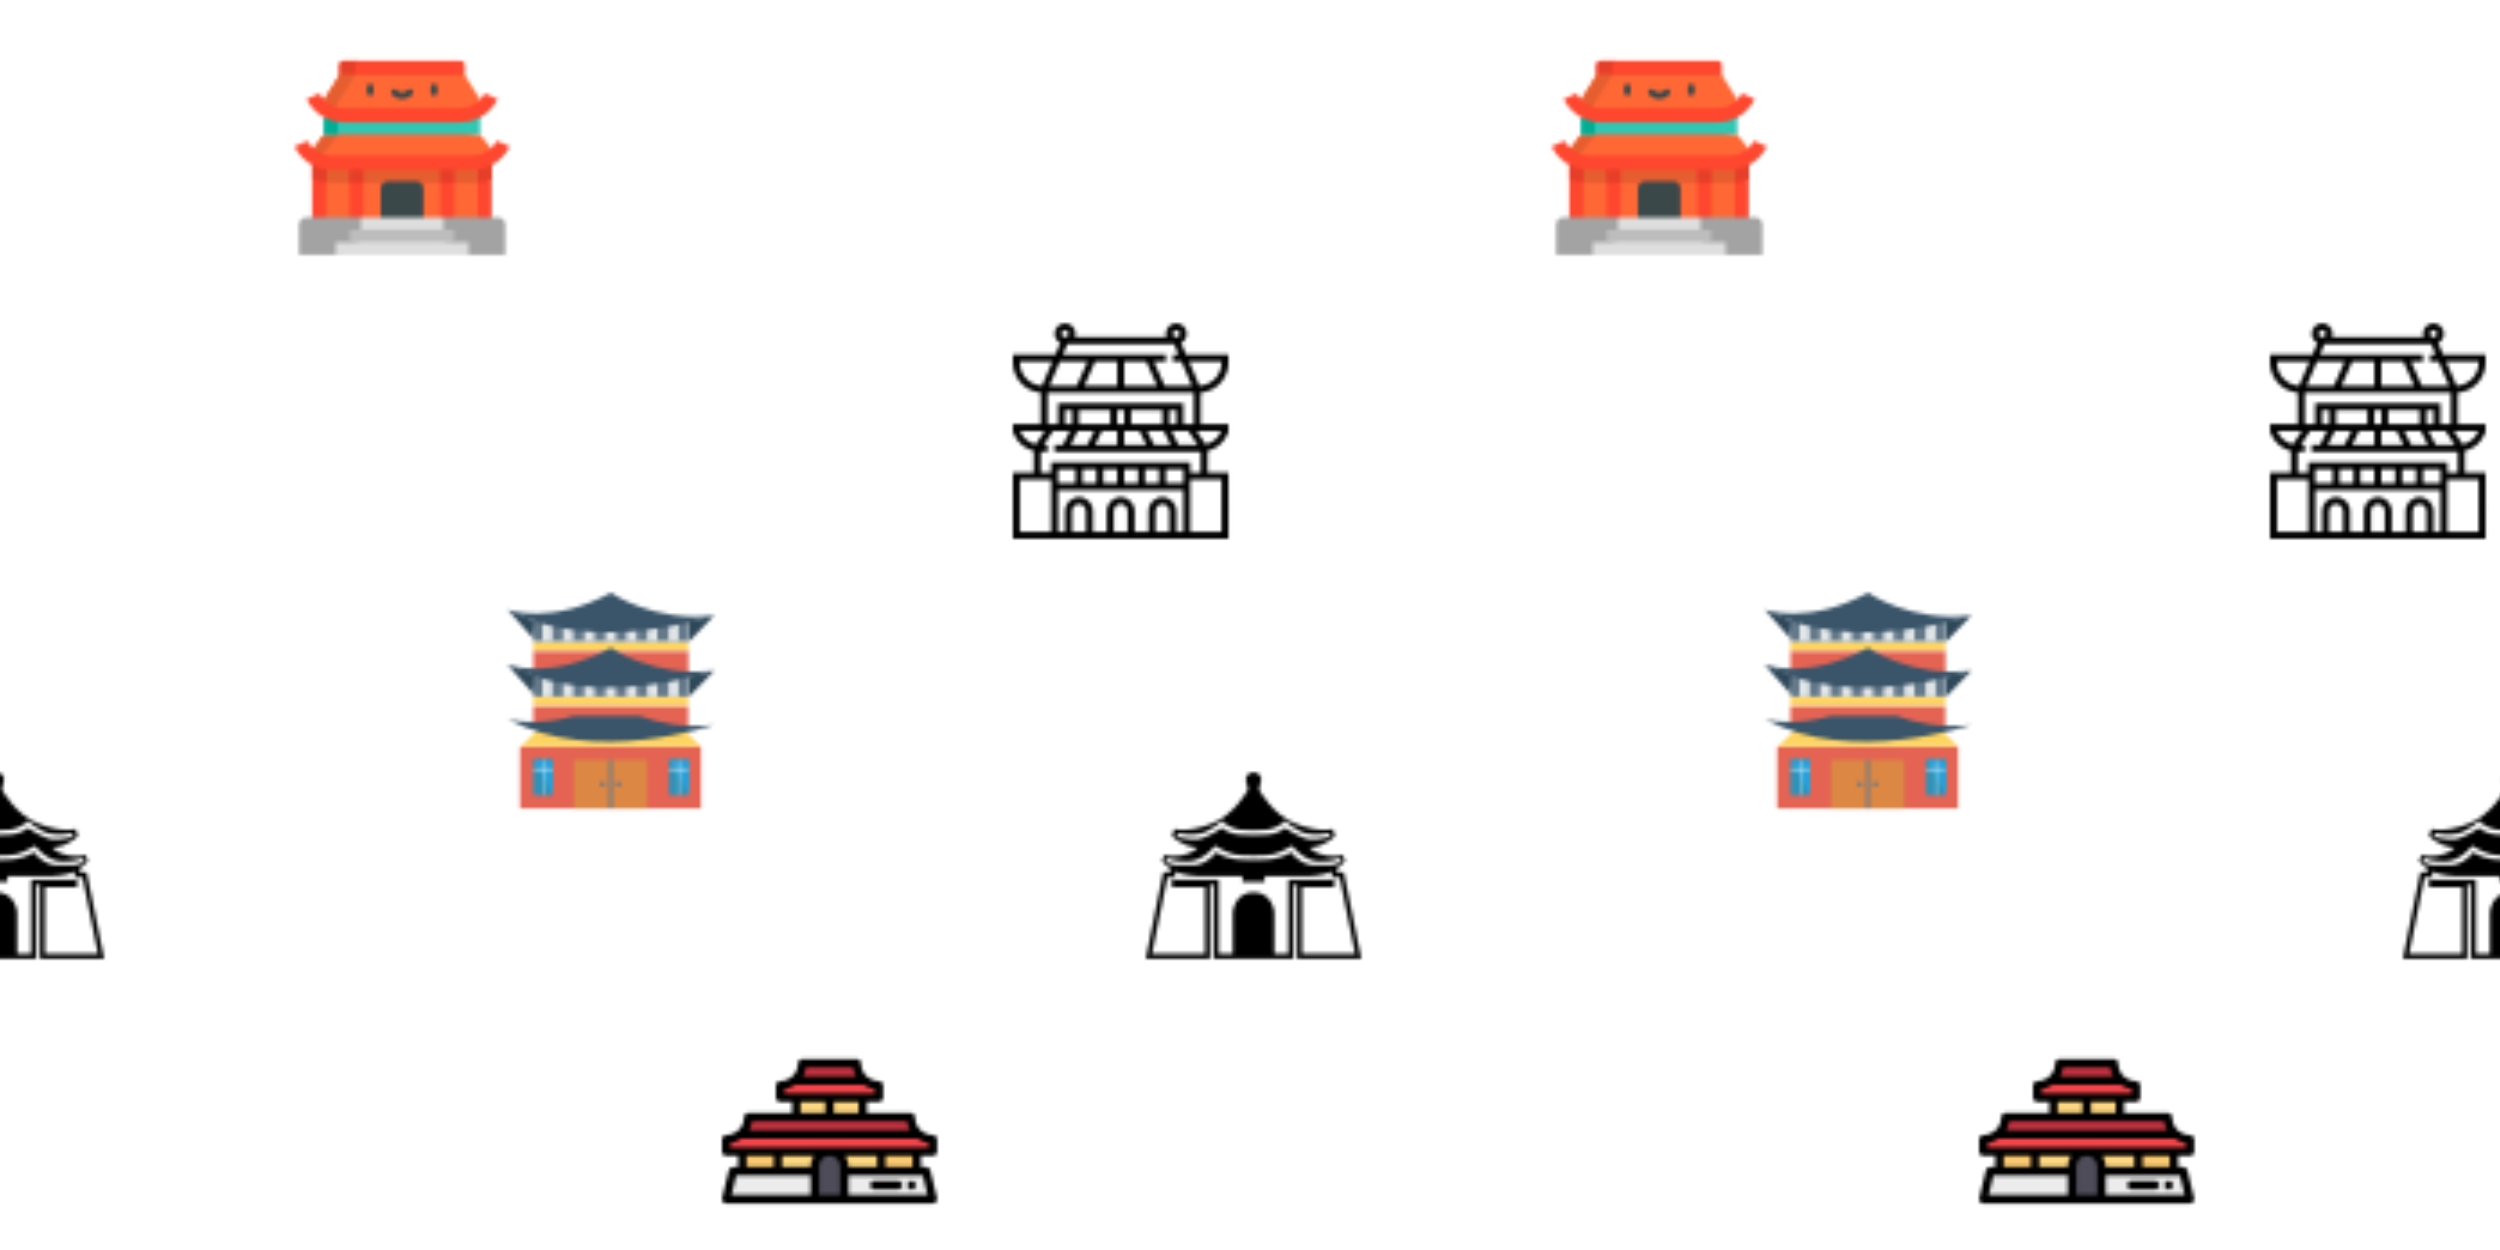 <svg xmlns="http://www.w3.org/2000/svg" xmlns:xlink="http://www.w3.org/1999/xlink" xmlns:fi="http://pattern.flaticon.com/" x="0" y="0" width="700" height="350" viewBox="0 0 696.023 348.011"><rect x="0px" y="0px" width="100%" height="100%" opacity="0" fill="#ffffff"/><defs><g transform="matrix(0.117 0 0 0.117 82 14)" id="L1_6"><path d="M70.214,200.249 36.431,244.16 66.474,265.893 441.786,265.893 475.569,244.16   441.786,200.249 256,177.682z" fill="#ff6835"/><path d="M107.478,195.722 70.214,200.248 36.431,244.159 58.135,259.86z" fill="#e65e30"/><rect x="58px" y="260px" width="394px" height="160px" fill="#ff6835"/><path d="M453.159,260.46H58.841v51.504c9.537,2.168,19.461,3.278,29.686,3.278h334.947  c10.225,0,20.148-1.109,29.686-3.278L453.159,260.46L453.159,260.46z" fill="#e65e30"/><g><rect x="42px" y="266px" width="33px" height="145px" fill="#ff462e"/><rect x="131px" y="266px" width="33px" height="145px" fill="#ff462e"/><rect x="436px" y="266px" width="33px" height="145px" fill="#ff462e"/><rect x="347px" y="266px" width="33px" height="145px" fill="#ff462e"/><path d="M395.702,25.255H116.298c-5.184,0-9.387,4.202-9.387,9.387v24.146L256,77.325l149.089-18.537V34.642   C405.089,29.458,400.886,25.255,395.702,25.255z" fill="#ff462e"/></g><path d="M144.197,58.789V34.642c0-5.184,4.203-9.387,9.387-9.387h-37.285c-5.184,0-9.387,4.203-9.387,9.387  v24.146L256,77.325l18.642-2.318L144.197,58.789z" fill="#e63f29"/><path d="M70.214,117.687 106.911,58.788 405.089,58.788 441.786,117.687 441.786,141.886   409.306,154.031 95.878,154.031 70.214,134.656z" fill="#ff6835"/><path d="M94.599,138.389 144.197,58.789 106.911,58.789 70.214,117.687 70.214,134.656   94.599,153.066z" fill="#e65e30"/><path d="M70.214,159.772 70.214,200.249 441.786,200.249 441.786,159.772 441.786,141.886   409.306,154.031 95.878,154.031z" fill="#2fc8b4"/><path d="M128.844,154.031 95.878,154.031 70.214,159.772 70.214,200.248 103.18,200.248   103.18,159.772z" fill="#00ae95"/><g><path d="M180.051,108.505c-4.268,0-7.726-3.459-7.726-7.726V87.033c0-4.267,3.458-7.726,7.726-7.726   c4.268,0,7.726,3.459,7.726,7.726v13.746C187.777,105.045,184.319,108.505,180.051,108.505z" fill="#3b484a"/><path d="M331.949,108.505c-4.268,0-7.726-3.459-7.726-7.726V87.033c0-4.267,3.458-7.726,7.726-7.726   c4.268,0,7.726,3.459,7.726,7.726v13.746C339.675,105.045,336.217,108.505,331.949,108.505z" fill="#3b484a"/><path d="M256,115.842c-9.534,0-18.487-3.986-24.563-10.934c-2.809-3.212-2.481-8.094,0.731-10.902   c3.211-2.808,8.093-2.482,10.902,0.731c3.141,3.592,7.853,5.653,12.929,5.653c5.077,0,9.789-2.06,12.929-5.652   c2.808-3.213,7.689-3.541,10.901-0.732c3.213,2.808,3.542,7.689,0.732,10.902C274.489,111.856,265.535,115.842,256,115.842z" fill="#3b484a"/></g><g><path d="M157.848,397.571H27.723c-9.488,0-17.18,7.691-17.18,17.18v71.994h87.291   c5.713-2.401,91.048-44.587,91.048-44.587L157.848,397.571z" fill="#a3a3a3"/><path d="M354.152,397.571h130.125c9.488,0,17.18,7.691,17.18,17.18v71.994h-87.291   c-5.713-2.401-91.048-44.587-91.048-44.587L354.152,397.571z" fill="#a3a3a3"/></g><g><path d="M42.061,306.898c10.624,4.041,21.857,6.646,33.558,7.742v-48.573H42.061V306.898z" fill="#e63f29"/><rect x="131px" y="266px" width="33px" height="49px" fill="#e63f29"/><rect x="347px" y="266px" width="33px" height="49px" fill="#e63f29"/><path d="M436.38,314.64c11.702-1.096,22.935-3.7,33.558-7.742v-40.831H436.38V314.64z" fill="#e63f29"/></g><g><path d="M423.473,284.336H88.527c-63.239,0-87.524-53.098-88.527-55.358l30.675-13.61l-0.048-0.109   c0.669,1.451,16.861,35.519,57.9,35.519h334.947c41.659,0,57.694-35.055,57.852-35.409L512,228.978   C510.998,231.239,486.712,284.336,423.473,284.336z" fill="#ff462e"/><path d="M394.709,171.449H117.291c-63.239,0-87.524-53.098-88.527-55.358l30.675-13.61l-0.048-0.109   c0.669,1.45,16.861,35.519,57.9,35.519h277.417c41.659,0,57.694-35.055,57.852-35.409l30.675,13.61   C482.233,118.351,457.947,171.449,394.709,171.449z" fill="#ff462e"/></g><path d="M290.133,311.834h-68.266c-9.214,0-16.684,7.47-16.684,16.685v88.229h101.635v-88.229  C306.817,319.304,299.347,311.834,290.133,311.834z" fill="#3b484a"/><g><path d="M157.848,397.571 157.848,427.295 256,442.158 354.152,427.295 354.152,397.571z" fill="#dedede"/><path d="M380.691,457.02 256,442.158 131.309,457.02 97.835,457.02 97.835,486.745 414.165,486.745    414.165,457.02z" fill="#dedede"/></g><rect x="131px" y="427px" width="249px" height="29px" fill="#bdbdbd"/></g><path d="M480.744,133.872C490.584,121.576,496,106.136,496,90.384V72h-97.584l-11.472-26.768C394.664,41.24,400,33.272,400,24    c0-13.232-10.768-24-24-24s-24,10.768-24,24c0,2.816,0.576,5.488,1.472,8H142.528c0.896-2.512,1.472-5.184,1.472-8    c0-13.232-10.768-24-24-24S96,10.768,96,24c0,9.272,5.336,17.24,13.056,21.232L97.584,72H0v18.384    c0,15.752,5.416,31.192,15.256,43.488C27.36,149,44.896,158.16,64,159.688V232H0v17.544l1.712,4.288    c8.2,20.504,25.56,35.032,46.288,40.08V344H0v152h88h8h304h8h88V344h-48v-50.088c20.728-5.048,38.08-19.576,46.28-40.08    l1.72-4.288V232h-64v-72.312C451.104,158.16,468.64,149,480.744,133.872z M376,16c4.408,0,8,3.592,8,8s-3.592,8-8,8    c-4.408,0-8-3.592-8-8S371.592,16,376,16z M370.728,48l10.288,24H368v16h19.872l24,56H349.2l-24.888-56H352V72H114.984l10.288-24    H370.728z M256,248h35.056l16,32H256V248z M240,232v-32h16v32H240z M272,232v-32h72v32H272z M347.056,248l16,32h-38.112l-16-32    H347.056z M360,232v-32h16v32H360z M403.72,248l21.336,32h-44.112l-16-32H403.72z M416,232h-3.72H408h-16v-48h-40h-8h-72h-8h-32    h-8h-72h-8h-40v48H88h-4.28H80v-72h336V232z M148.944,248h38.112l-16,32h-38.112L148.944,248z M120,232v-32h16v32H120z M152,232    v-32h72v32H152z M204.944,248H240v32h-51.056L204.944,248z M164.312,144L189.2,88H240v56H164.312z M256,144V88h50.8l24.888,56H256    z M120,16c4.408,0,8,3.592,8,8s-3.592,8-8,8s-8-3.592-8-8S115.592,16,120,16z M108.128,88h63.56L146.8,144H84.128L108.128,88z     M27.744,123.88C20.168,114.408,16,102.512,16,90.384V88h74.728l-23.936,55.84C51.504,143.048,37.384,135.92,27.744,123.88z     M16.616,248h56.432l-20.4,30.6C36.536,274.96,22.992,263.832,16.616,248z M88,368v8v104H16V360h72V368z M168,480h-32v-48    c0-8.824,7.176-16,16-16c8.824,0,16,7.176,16,16V480z M264,480h-32v-48c0-8.824,7.176-16,16-16c8.824,0,16,7.176,16,16V480z     M360,480h-32v-48c0-8.824,7.176-16,16-16c8.824,0,16,7.176,16,16V480z M392,480h-16v-48c0-17.648-14.352-32-32-32    s-32,14.352-32,32v48h-32v-48c0-17.648-14.352-32-32-32s-32,14.352-32,32v48h-32v-48c0-17.648-14.352-32-32-32s-32,14.352-32,32    v48h-16v-96h288V480z M104,368v-32h40v32H104z M160,368v-32h32v32H160z M208,368v-32h32v32H208z M256,368v-32h32v32H256z M304,368    v-32h32v32H304z M392,368h-40v-32h40V368z M88,320v24H64v-48h16v-16h-9.056l21.336-32h38.776l-16,32H96v16h336v48h-24v-24H88z     M480,360v120h-72V376v-8v-8H480z M479.376,248c-6.368,15.832-19.912,26.96-36.032,30.6l-20.4-30.6H479.376z M429.208,143.84    L405.272,88H480v2.384c0,12.128-4.168,24.024-11.744,33.496C458.616,135.92,444.504,143.048,429.208,143.84z" transform="matrix(0.121 0 0 0.121 282 90)" id="L1_7"/><g transform="matrix(0.141 0 0 0.141 140 165)" id="L1_8"><g><path d="M417.28,154.453 366.507,206.507 366.507,165.547" fill="#2f4859"/><path d="M9.387,142.507 60.16,200.107 66.987,164.267z" fill="#2f4859"/><path d="M417.28,45.227 366.507,97.707 366.507,56.747" fill="#2f4859"/><path d="M9.387,33.707 60.16,90.88 64.853,56.32" fill="#2f4859"/></g><rect x="34px" y="304px" width="357px" height="122px" fill="#e56353"/><path d="M349.44,263.253 77.227,263.253 34.987,304.213 391.68,304.213z" fill="#fcd462"/><rect x="60px" y="330px" width="38px" height="70px" fill="#2d93ba"/><path d="M98.987,400.64 98.987,330.24 60.16,330.24z" fill="#27a2db"/><g><rect x="78px" y="330px" width="2px" height="70px" fill="#ebf0f3"/><rect x="60px" y="347px" width="38px" height="3px" fill="#ebf0f3"/></g><rect x="328px" y="330px" width="38px" height="70px" fill="#2d93ba"/><path d="M367.787,400.64 367.787,330.24 328.96,330.24z" fill="#27a2db"/><g><rect x="347px" y="330px" width="2px" height="70px" fill="#ebf0f3"/><rect x="328px" y="347px" width="38px" height="3px" fill="#ebf0f3"/></g><rect x="140px" y="330px" width="145px" height="96px" fill="#dc8744"/><g><rect x="210px" y="330px" width="6px" height="96px" fill="#64798a"/><circle cx="228" cy="378" r="5" fill="#64798a"/><circle cx="197" cy="378" r="5" fill="#64798a"/></g><rect x="60px" y="97px" width="306px" height="18px" fill="#fcd462"/><path d="M366.507,159.147 60.16,154.88 60.16,116.053 366.507,116.053z" fill="#e56353"/><rect x="60px" y="56px" width="306px" height="40px" fill="#64798a"/><g><rect x="327px" y="56px" width="20px" height="40px" fill="#e1e6e9"/><rect x="285px" y="56px" width="20px" height="40px" fill="#e1e6e9"/><rect x="244px" y="56px" width="20px" height="40px" fill="#e1e6e9"/><rect x="203px" y="56px" width="20px" height="40px" fill="#e1e6e9"/><rect x="161px" y="56px" width="20px" height="40px" fill="#e1e6e9"/><rect x="119px" y="56px" width="20px" height="40px" fill="#e1e6e9"/><rect x="78px" y="56px" width="20px" height="40px" fill="#e1e6e9"/></g><path d="M9.387,33.707c0,0,86.187,31.147,203.947-33.707c0,0,83.2,58.88,203.947,45.227  C417.28,45.227,180.48,126.72,9.387,33.707z" fill="#3a556a"/><rect x="60px" y="206px" width="306px" height="18px" fill="#fcd462"/><rect x="60px" y="225px" width="306px" height="38px" fill="#e56353"/><rect x="60px" y="165px" width="306px" height="40px" fill="#64798a"/><g><rect x="327px" y="165px" width="20px" height="40px" fill="#e1e6e9"/><rect x="285px" y="165px" width="20px" height="40px" fill="#e1e6e9"/><rect x="244px" y="165px" width="20px" height="40px" fill="#e1e6e9"/><rect x="203px" y="165px" width="20px" height="40px" fill="#e1e6e9"/><rect x="161px" y="165px" width="20px" height="40px" fill="#e1e6e9"/><rect x="119px" y="165px" width="20px" height="40px" fill="#e1e6e9"/><rect x="78px" y="165px" width="20px" height="40px" fill="#e1e6e9"/></g><g><path d="M9.387,142.507c0,0,86.187,31.147,203.947-33.707c0,0,83.2,58.88,203.947,45.227   C417.28,154.453,180.48,235.947,9.387,142.507z" fill="#3a556a"/><path d="M270.08,243.627c35.84,12.8,87.04,24.32,147.2,17.493c0,0-236.8,81.493-407.893-11.52   c0,0,52.48,16.213,130.987-5.973" fill="#3a556a"/></g></g><path d="M19.504,18.188l-1.578-7.821c0,0-0.43,0-0.625,0v-0.351c0.486-0.365,0.744-0.724,0.744-0.724l-0.244-0.516   c0,0-0.453,0.243-1.518,0.062C15.223,8.656,14.83,8.11,14.83,8.11s0.395,0.03,1.027-0.211c0.641-0.243,1.275-0.819,1.275-0.819   L16.92,6.442c0,0-1.183,0.365-3.364-0.483c-2.073-0.808-3.275-3.032-3.275-3.032c-0.12-0.212,0.335-0.879,0.093-1.275   c-0.214-0.348-0.547-0.34-0.622-0.334c-0.075-0.006-0.406-0.014-0.62,0.334c-0.244,0.396,0.211,1.062,0.09,1.275   c0,0-1.2,2.224-3.273,3.032C3.764,6.807,2.582,6.441,2.582,6.441L2.369,7.079c0,0,0.639,0.576,1.275,0.819   C4.28,8.14,4.674,8.11,4.674,8.11S4.28,8.655,3.219,8.837C2.16,9.02,1.703,8.775,1.703,8.775L1.46,9.293   c0,0,0.256,0.359,0.743,0.724v0.351c-0.197,0-0.627,0-0.627,0L0,18.188h5.811c0,0,0-6.669,0-6.7h0.335c0,0.426,0,6.7,0,6.7h7.212   c0,0,0-6.274,0-6.7h0.336c0,0.031,0,6.7,0,6.7H19.504z M2.817,7.141L2.908,6.8c0,0,1.116,0.272,2.068,0.045   c0.955-0.229,1.887-1.137,1.887-1.137S7.592,6.39,8.478,6.504c0.555,0.071,1.991,0.071,2.546,0   c0.887-0.114,1.615-0.796,1.615-0.796s0.934,0.91,1.887,1.137c0.954,0.227,2.07-0.045,2.07-0.045l0.089,0.341   c0,0-1.065,0.317-1.886,0.228c-0.821-0.092-2.184-1.024-2.184-1.024s-0.478,0.387-1.184,0.546c-0.51,0.115-2.854,0.115-3.364,0   c-0.705-0.16-1.181-0.547-1.181-0.547s-1.364,0.931-2.18,1.023C3.888,7.458,2.817,7.141,2.817,7.141z M1.953,9.072   c0,0,0.592,0.34,1.935,0.295c1.341-0.045,2.386-1.41,2.386-1.41s0.864,0.568,1.684,0.772c0.582,0.147,3.009,0.147,3.589,0   c0.818-0.204,1.686-0.772,1.686-0.772s1.045,1.364,2.389,1.41c1.338,0.045,1.93-0.295,1.93-0.295l0.16,0.295   c0,0-0.226,0.206-0.787,0.334h-1.991c-1.297-0.288-1.769-1.176-1.769-1.176s-0.683,0.477-1.707,0.636   c-0.644,0.102-2.766,0.102-3.409,0C7.024,9.004,6.341,8.526,6.341,8.526S5.869,9.415,4.572,9.703h-1.99   c-0.561-0.13-0.788-0.336-0.788-0.336L1.953,9.072z M12.902,11.035c0,0,0,6.275,0,6.7h-1.271v-3.772c0,0-0.156-1.799-1.879-1.799   s-1.88,1.799-1.88,1.799v3.772H6.601c0-0.424,0-6.7,0-6.7H2.357v0.668c0,0,2.611,0,2.999,0v6.032H0.558   c0.099-0.493,1.326-6.578,1.392-6.912c0.195,0,0.709,0,0.709,0s0-0.297,0-0.518c0.749,0.359,2.166,0.411,2.166,0.411h3.928v0.517   h2.001v-0.517h3.926c0,0,1.417-0.053,2.166-0.411c0,0.221,0,0.518,0,0.518s0.516,0,0.709,0c0.068,0.334,1.295,6.418,1.395,6.912   h-4.8v-6.032c0.386,0,2.91,0,2.91,0v-0.668H12.902z" transform="matrix(3.076 0 0 3.076 319 211)" id="L1_9"/><g transform="matrix(0.117 0 0 0.117 201 285)" id="L1_10"><path d="M219.136,419.669v-80.233c0-20.399,16.595-36.996,36.995-36.996c9.883,0,19.169,3.849,26.147,10.839  c6.988,6.975,10.837,16.266,10.837,26.156v80.233L219.136,419.669L219.136,419.669z" fill="#4e4c58"/><path d="M165.798,137.226l4.408-3.569c11.931-9.657,18.772-23.989,18.772-39.32v-2.008h133.963v2.008  c0,15.331,6.842,29.663,18.772,39.32l4.408,3.569H165.798z" fill="#c43341"/><path d="M136.383,178.115v-33.19h2.008c11.558,0,22.857-4.001,31.814-11.268l0.553-0.448h170.404l0.553,0.448  c8.958,7.266,20.257,11.268,31.814,11.268h2.008v33.19H136.383z" fill="#f1444a"/><g><rect x="174px" y="174px" width="83px" height="50px" fill="#fcd681"/><rect x="253px" y="174px" width="83px" height="50px" fill="#fcd681"/></g><path d="M42.386,265.577l-1.903-2.457L42,261.884c11.837-9.655,18.627-23.946,18.627-39.204v-2.008h390.746  v2.008c0,15.345,6.845,29.676,18.779,39.319l1.736,1.402l-2.166,2.166l-0.841,0.01L42.386,265.577L42.386,265.577z" fill="#c43341"/><path d="M8.032,306.457v-33.19h2.008c11.637,0,22.987-4.042,31.958-11.382l1.596-1.306l0.761,0.983h423.696  l0.692-0.692l1.415,1.131c8.945,7.265,20.24,11.267,31.804,11.267h2.008v33.19H8.032V306.457z" fill="#f1444a"/><rect x="377px" y="302px" width="88px" height="50px" fill="#fac870"/><path d="M289.1,353.029v-13.593c0-8.816-3.431-17.097-9.661-23.317c-6.222-6.231-14.499-9.663-23.308-9.663  v-4.016h124.918v50.589L289.1,353.029L289.1,353.029z" fill="#fcd681"/><path d="M289.1,419.669 289.1,349.013 487.48,349.013 504.51,419.669z" fill="#ececed"/><path d="M131.072,353.029v-50.588h125.059v4.016c-18.184,0-32.979,14.794-32.979,32.98v13.593h-92.08V353.029  z" fill="#fcd681"/><rect x="46px" y="302px" width="88px" height="50px" fill="#fac870"/><path d="M7.491,419.669 24.521,349.013 223.152,349.013 223.152,419.669z" fill="#ececed"/><path d="M501.961,314.488c5.544,0,10.039-4.496,10.039-10.039v-29.174c0-5.544-4.496-10.039-10.039-10.039  c-9.867,0-19.113-3.275-26.76-9.485c-10.039-8.111-15.796-20.165-15.796-33.071c0-5.544-4.496-10.039-10.039-10.039H345.149v-26.493  h28.382c5.544,0,10.039-4.496,10.039-10.039v-29.174c0-5.544-4.496-10.039-10.039-10.039c-9.863,0-19.115-3.276-26.763-9.479  c-10.037-8.126-15.794-20.182-15.794-33.077c0-5.544-4.496-10.039-10.039-10.039H190.986c-5.544,0-10.039,4.496-10.039,10.039  c0,12.896-5.756,24.951-15.802,33.083c-7.64,6.198-16.892,9.474-26.755,9.474c-5.544,0-10.039,4.496-10.039,10.039v29.174  c0,5.544,4.496,10.039,10.039,10.039h28.372v26.493H62.635c-5.544,0-10.039,4.496-10.039,10.039c0,12.836-5.711,24.857-15.684,32.99  c-7.539,6.167-17.083,9.565-26.872,9.565C4.496,265.236,0,269.731,0,275.275v29.174c0,5.544,4.496,10.039,10.039,10.039H38.41  v26.494H26.102c-4.638,0-8.673,3.177-9.76,7.687L0.279,415.309c-0.721,2.991-0.03,6.148,1.872,8.564  c1.903,2.416,4.811,3.828,7.887,3.828h211.105h69.962h210.856c3.076,0,5.983-1.41,7.887-3.828c1.903-2.416,2.593-5.574,1.872-8.564  l-16.063-66.639c-1.087-4.51-5.122-7.687-9.76-7.687h-12.308v-26.494H501.961z M265.999,212.64v-26.493h59.071v26.493H265.999z   M311.695,104.377c1.185,7.362,3.672,14.39,7.307,20.802H192.919c3.634-6.412,6.122-13.44,7.308-20.802H311.695z M148.43,156.159  c9.5-1.55,18.573-5.283,26.416-10.901h162.23c7.846,5.62,16.916,9.351,26.415,10.901v9.91h-28.382H176.801H148.43V156.159z   M186.84,186.147h59.081v26.493H186.84L186.84,186.147L186.84,186.147z M440.126,232.719c1.185,7.369,3.673,14.4,7.309,20.811  H64.561c3.637-6.416,6.126-13.449,7.313-20.811H440.126z M20.079,284.501c9.507-1.548,18.576-5.275,26.411-10.893h419.036  c7.837,5.615,16.9,9.342,26.396,10.892v9.91h-28.371H48.45H20.079V284.501z M301.147,340.982v-1.546  c0-9.019-2.631-17.629-7.525-24.948h75.379v26.494L301.147,340.982L301.147,340.982z M211.105,339.436v1.546h-67.986v-26.493h75.552  C213.896,321.634,211.105,330.215,211.105,339.436z M58.489,314.488h64.552v26.494H58.489  C58.489,340.983,58.489,314.488,58.489,314.488z M34.009,361.06h177.096v46.562H22.785L34.009,361.06z M231.183,339.436  c0-13.757,11.191-24.948,24.947-24.948c6.661,0,12.919,2.594,17.633,7.316c4.709,4.702,7.304,10.964,7.304,17.632v68.186h-49.884  V339.436z M489.215,407.622H301.147V361.06h176.845L489.215,407.622z M389.08,340.982v-26.493h64.433v26.494H389.08V340.982z"/><path d="M451.323,374.451c-12.919,0-12.941,20.078,0,20.078C464.243,394.53,464.264,374.451,451.323,374.451z"/><path d="M418.528,374.152h-55.55c-5.544,0-10.039,4.496-10.039,10.039s4.496,10.039,10.039,10.039h55.55  c5.544,0,10.039-4.496,10.039-10.039S424.072,374.152,418.528,374.152z"/></g></defs><g fi:class="KUsePattern"><pattern id="pattern_L1_6" width="350" height="350" patternUnits="userSpaceOnUse"><use xlink:href="#L1_6" x="-350" y="-350"/><use xlink:href="#L1_6" x="0" y="-350"/><use xlink:href="#L1_6" x="350" y="-350"/><use xlink:href="#L1_6" x="-350" y="0"/><use xlink:href="#L1_6" x="0" y="0"/><use xlink:href="#L1_6" x="350" y="0"/><use xlink:href="#L1_6" x="-350" y="350"/><use xlink:href="#L1_6" x="0" y="350"/><use xlink:href="#L1_6" x="350" y="350"/></pattern><rect x="0" y="0" width="100%" height="100%" fill="url(#pattern_L1_6)"/></g><g fi:class="KUsePattern"><pattern id="pattern_L1_7" width="350" height="350" patternUnits="userSpaceOnUse"><use xlink:href="#L1_7" x="-350" y="-350"/><use xlink:href="#L1_7" x="0" y="-350"/><use xlink:href="#L1_7" x="350" y="-350"/><use xlink:href="#L1_7" x="-350" y="0"/><use xlink:href="#L1_7" x="0" y="0"/><use xlink:href="#L1_7" x="350" y="0"/><use xlink:href="#L1_7" x="-350" y="350"/><use xlink:href="#L1_7" x="0" y="350"/><use xlink:href="#L1_7" x="350" y="350"/></pattern><rect x="0" y="0" width="100%" height="100%" fill="url(#pattern_L1_7)"/></g><g fi:class="KUsePattern"><pattern id="pattern_L1_8" width="350" height="350" patternUnits="userSpaceOnUse"><use xlink:href="#L1_8" x="-350" y="-350"/><use xlink:href="#L1_8" x="0" y="-350"/><use xlink:href="#L1_8" x="350" y="-350"/><use xlink:href="#L1_8" x="-350" y="0"/><use xlink:href="#L1_8" x="0" y="0"/><use xlink:href="#L1_8" x="350" y="0"/><use xlink:href="#L1_8" x="-350" y="350"/><use xlink:href="#L1_8" x="0" y="350"/><use xlink:href="#L1_8" x="350" y="350"/></pattern><rect x="0" y="0" width="100%" height="100%" fill="url(#pattern_L1_8)"/></g><g fi:class="KUsePattern"><pattern id="pattern_L1_9" width="350" height="350" patternUnits="userSpaceOnUse"><use xlink:href="#L1_9" x="-350" y="-350"/><use xlink:href="#L1_9" x="0" y="-350"/><use xlink:href="#L1_9" x="350" y="-350"/><use xlink:href="#L1_9" x="-350" y="0"/><use xlink:href="#L1_9" x="0" y="0"/><use xlink:href="#L1_9" x="350" y="0"/><use xlink:href="#L1_9" x="-350" y="350"/><use xlink:href="#L1_9" x="0" y="350"/><use xlink:href="#L1_9" x="350" y="350"/></pattern><rect x="0" y="0" width="100%" height="100%" fill="url(#pattern_L1_9)"/></g><g fi:class="KUsePattern"><pattern id="pattern_L1_10" width="350" height="350" patternUnits="userSpaceOnUse"><use xlink:href="#L1_10" x="-350" y="-350"/><use xlink:href="#L1_10" x="0" y="-350"/><use xlink:href="#L1_10" x="350" y="-350"/><use xlink:href="#L1_10" x="-350" y="0"/><use xlink:href="#L1_10" x="0" y="0"/><use xlink:href="#L1_10" x="350" y="0"/><use xlink:href="#L1_10" x="-350" y="350"/><use xlink:href="#L1_10" x="0" y="350"/><use xlink:href="#L1_10" x="350" y="350"/></pattern><rect x="0" y="0" width="100%" height="100%" fill="url(#pattern_L1_10)"/></g></svg>